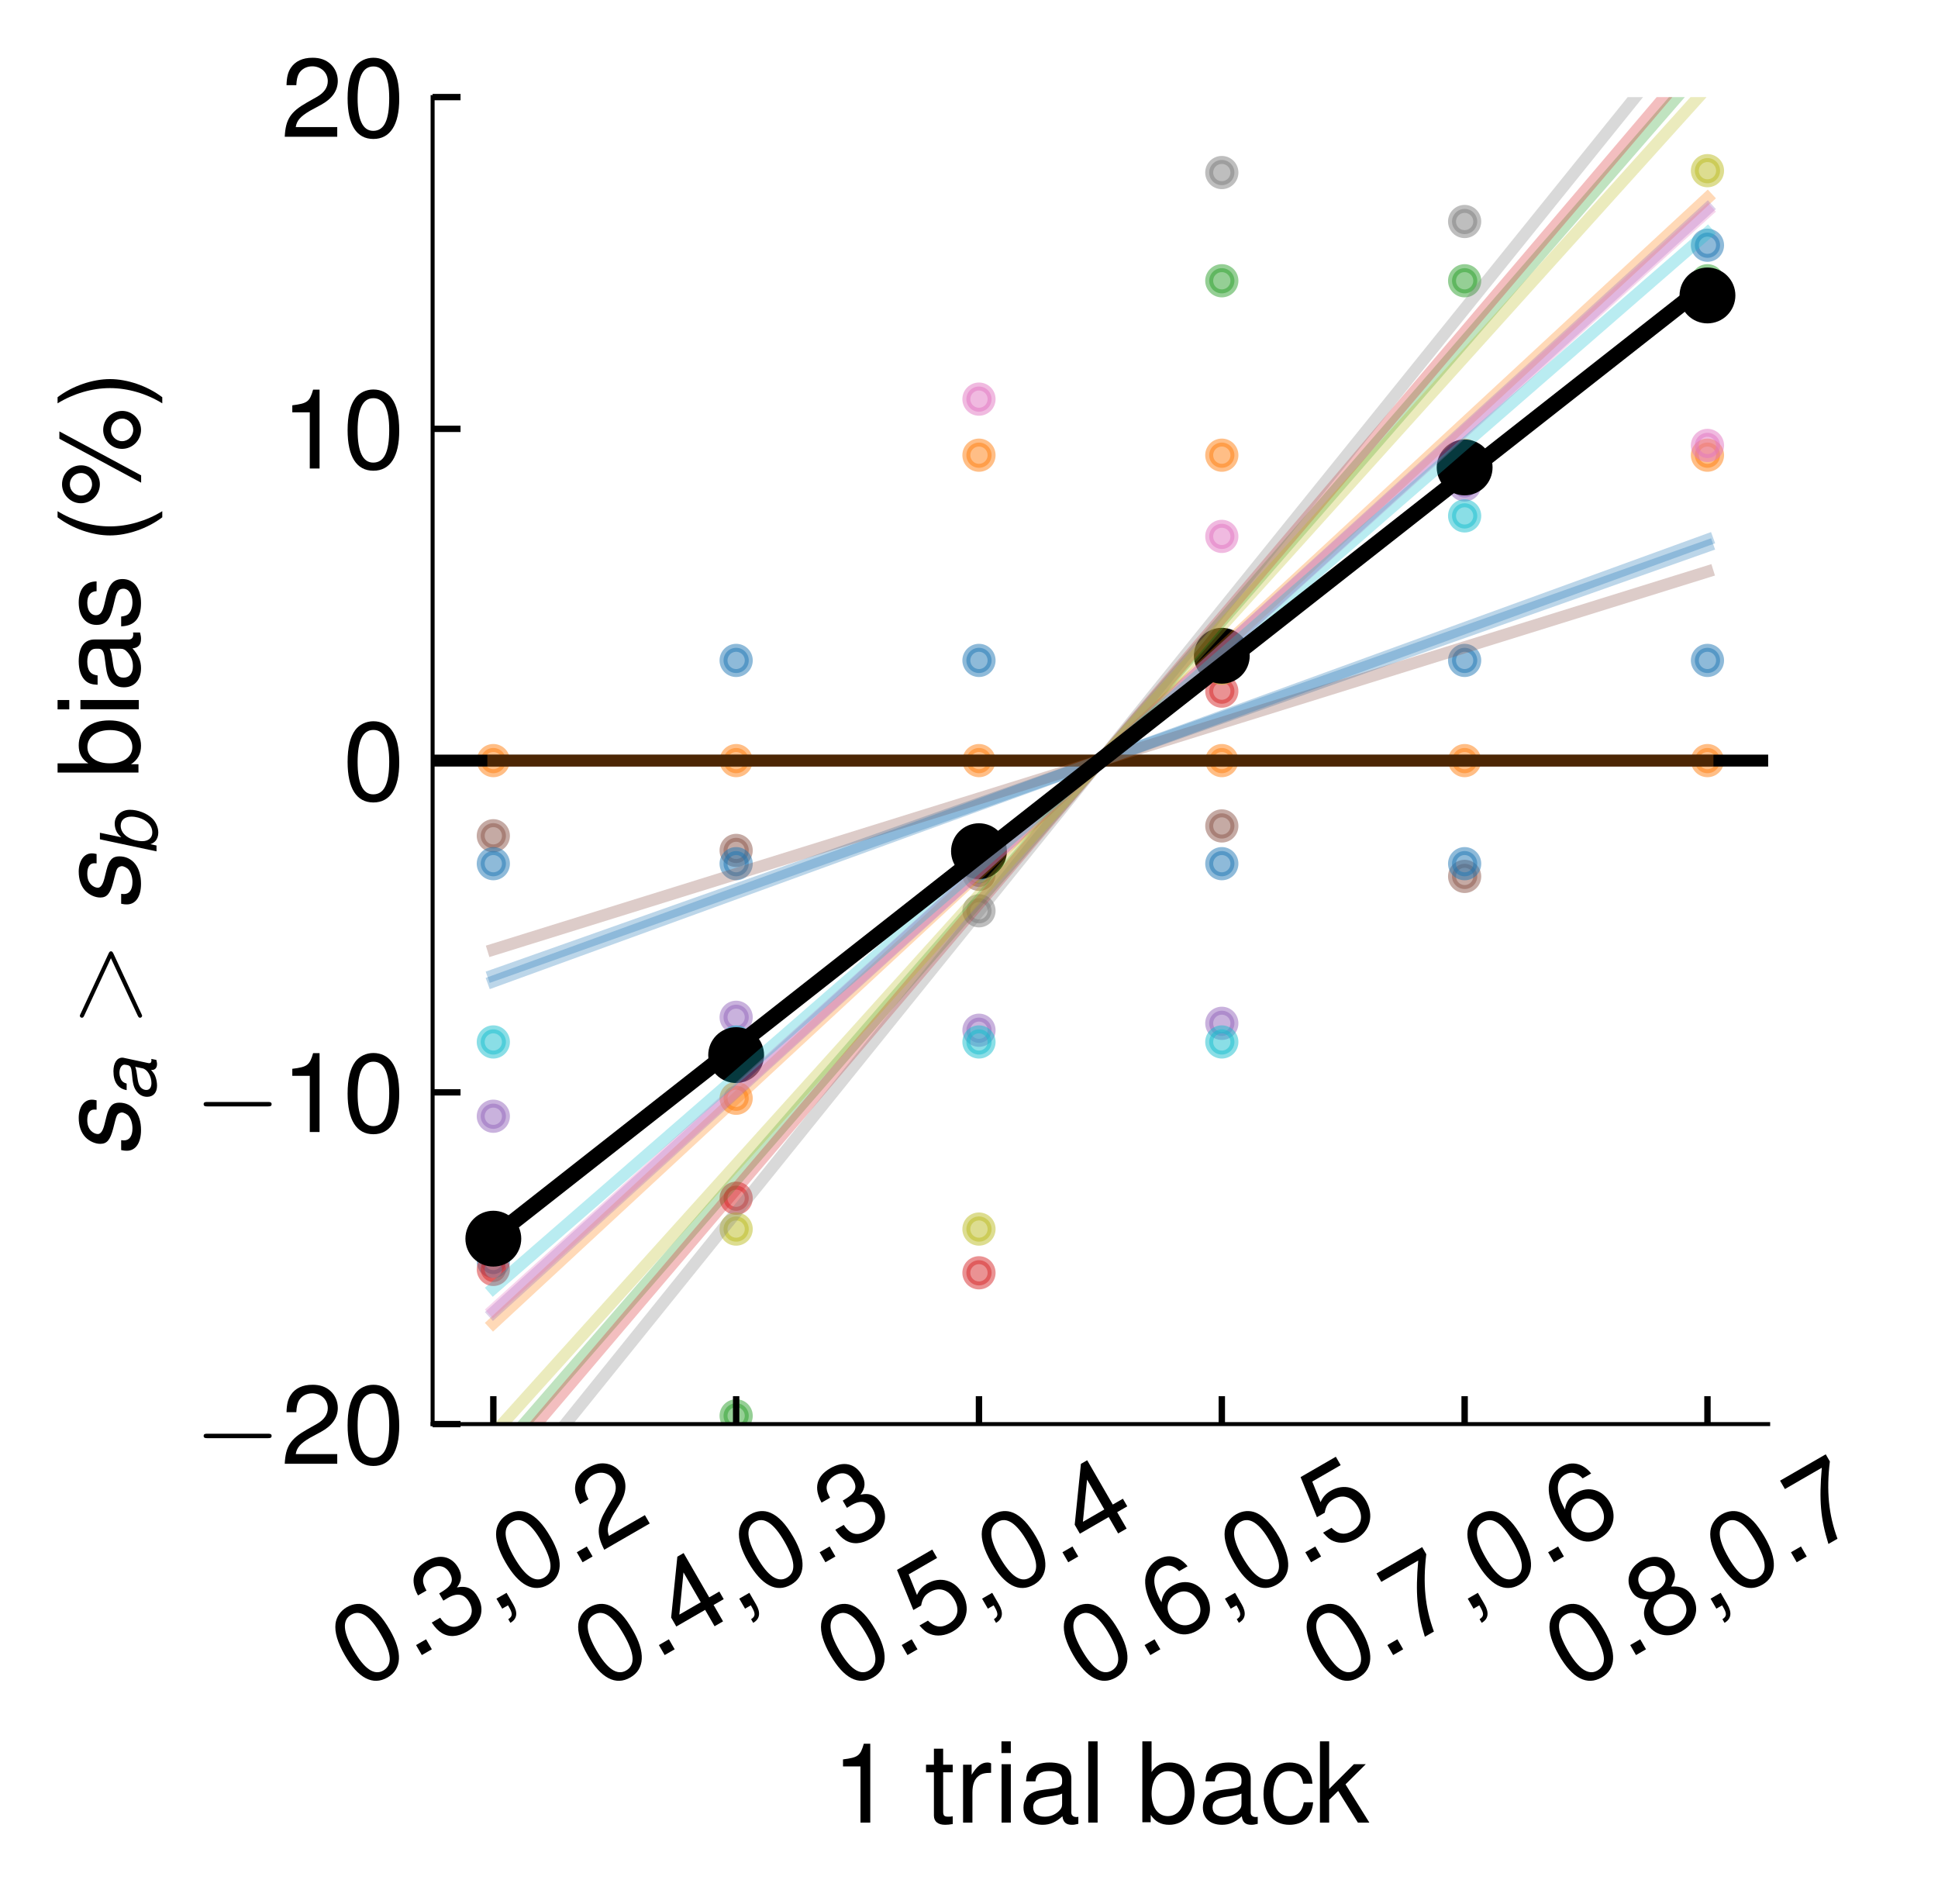 <?xml version="1.0" encoding="utf-8" standalone="no"?>
<!DOCTYPE svg PUBLIC "-//W3C//DTD SVG 1.1//EN"
  "http://www.w3.org/Graphics/SVG/1.1/DTD/svg11.dtd">
<!-- Created with matplotlib (https://matplotlib.org/) -->
<svg height="238.602pt" version="1.1" viewBox="0 0 242.911 238.602" width="242.911pt" xmlns="http://www.w3.org/2000/svg" xmlns:xlink="http://www.w3.org/1999/xlink">
 <defs>
  <style type="text/css">*{stroke-linecap:butt;stroke-linejoin:round;}</style>
 </defs>
 <g id="figure_1">
  <g id="patch_1">
   <path d="M 0 238.602 
L 242.911 238.602 
L 242.911 0 
L 0 0 
z
" style="fill:#ffffff;"/>
  </g>
  <g id="axes_1">
   <g id="patch_2">
    <path d="M 54.224 178.489 
L 221.624 178.489 
L 221.624 12.169 
L 54.224 12.169 
z
" style="fill:#ffffff;"/>
   </g>
   <g id="PathCollection_1">
    <defs>
     <path d="M 0 1.581 
C 0.419 1.581 0.822 1.415 1.118 1.118 
C 1.415 0.822 1.581 0.419 1.581 0 
C 1.581 -0.419 1.415 -0.822 1.118 -1.118 
C 0.822 -1.415 0.419 -1.581 0 -1.581 
C -0.419 -1.581 -0.822 -1.415 -1.118 -1.118 
C -1.415 -0.822 -1.581 -0.419 -1.581 0 
C -1.581 0.419 -1.415 0.822 -1.118 1.118 
C -0.822 1.415 -0.419 1.581 0 1.581 
z
" id="m2f5f2a3d50" style="stroke:#1f77b4;stroke-opacity:0.5;"/>
    </defs>
    <g clip-path="url(#p305a7efc4a)">
     <use style="fill:#1f77b4;fill-opacity:0.5;stroke:#1f77b4;stroke-opacity:0.5;" x="61.834" xlink:href="#m2f5f2a3d50" y="158.108"/>
     <use style="fill:#1f77b4;fill-opacity:0.5;stroke:#1f77b4;stroke-opacity:0.5;" x="92.27" xlink:href="#m2f5f2a3d50" y="82.773"/>
     <use style="fill:#1f77b4;fill-opacity:0.5;stroke:#1f77b4;stroke-opacity:0.5;" x="122.706" xlink:href="#m2f5f2a3d50" y="82.773"/>
     <use style="fill:#1f77b4;fill-opacity:0.5;stroke:#1f77b4;stroke-opacity:0.5;" x="153.143" xlink:href="#m2f5f2a3d50" y="82.773"/>
     <use style="fill:#1f77b4;fill-opacity:0.5;stroke:#1f77b4;stroke-opacity:0.5;" x="183.579" xlink:href="#m2f5f2a3d50" y="82.773"/>
     <use style="fill:#1f77b4;fill-opacity:0.5;stroke:#1f77b4;stroke-opacity:0.5;" x="214.015" xlink:href="#m2f5f2a3d50" y="82.773"/>
    </g>
   </g>
   <g id="PathCollection_2">
    <defs>
     <path d="M 0 1.581 
C 0.419 1.581 0.822 1.415 1.118 1.118 
C 1.415 0.822 1.581 0.419 1.581 0 
C 1.581 -0.419 1.415 -0.822 1.118 -1.118 
C 0.822 -1.415 0.419 -1.581 0 -1.581 
C -0.419 -1.581 -0.822 -1.415 -1.118 -1.118 
C -1.415 -0.822 -1.581 -0.419 -1.581 0 
C -1.581 0.419 -1.415 0.822 -1.118 1.118 
C -0.822 1.415 -0.419 1.581 0 1.581 
z
" id="mc9d524a3cb" style="stroke:#ff7f0e;stroke-opacity:0.5;"/>
    </defs>
    <g clip-path="url(#p305a7efc4a)">
     <use style="fill:#ff7f0e;fill-opacity:0.5;stroke:#ff7f0e;stroke-opacity:0.5;" x="61.834" xlink:href="#mc9d524a3cb" y="206.121"/>
     <use style="fill:#ff7f0e;fill-opacity:0.5;stroke:#ff7f0e;stroke-opacity:0.5;" x="92.27" xlink:href="#mc9d524a3cb" y="137.651"/>
     <use style="fill:#ff7f0e;fill-opacity:0.5;stroke:#ff7f0e;stroke-opacity:0.5;" x="122.706" xlink:href="#mc9d524a3cb" y="57.05"/>
     <use style="fill:#ff7f0e;fill-opacity:0.5;stroke:#ff7f0e;stroke-opacity:0.5;" x="153.143" xlink:href="#mc9d524a3cb" y="57.05"/>
     <use style="fill:#ff7f0e;fill-opacity:0.5;stroke:#ff7f0e;stroke-opacity:0.5;" x="183.579" xlink:href="#mc9d524a3cb" y="57.05"/>
     <use style="fill:#ff7f0e;fill-opacity:0.5;stroke:#ff7f0e;stroke-opacity:0.5;" x="214.015" xlink:href="#mc9d524a3cb" y="57.05"/>
    </g>
   </g>
   <g id="PathCollection_3">
    <defs>
     <path d="M 0 1.581 
C 0.419 1.581 0.822 1.415 1.118 1.118 
C 1.415 0.822 1.581 0.419 1.581 0 
C 1.581 -0.419 1.415 -0.822 1.118 -1.118 
C 0.822 -1.415 0.419 -1.581 0 -1.581 
C -0.419 -1.581 -0.822 -1.415 -1.118 -1.118 
C -1.415 -0.822 -1.581 -0.419 -1.581 0 
C -1.581 0.419 -1.415 0.822 -1.118 1.118 
C -0.822 1.415 -0.419 1.581 0 1.581 
z
" id="meda2962e61" style="stroke:#2ca02c;stroke-opacity:0.5;"/>
    </defs>
    <g clip-path="url(#p305a7efc4a)">
     <use style="fill:#2ca02c;fill-opacity:0.5;stroke:#2ca02c;stroke-opacity:0.5;" x="61.834" xlink:href="#meda2962e61" y="180.321"/>
     <use style="fill:#2ca02c;fill-opacity:0.5;stroke:#2ca02c;stroke-opacity:0.5;" x="92.27" xlink:href="#meda2962e61" y="177.453"/>
     <use style="fill:#2ca02c;fill-opacity:0.5;stroke:#2ca02c;stroke-opacity:0.5;" x="122.706" xlink:href="#meda2962e61" y="108.631"/>
     <use style="fill:#2ca02c;fill-opacity:0.5;stroke:#2ca02c;stroke-opacity:0.5;" x="153.143" xlink:href="#meda2962e61" y="35.189"/>
     <use style="fill:#2ca02c;fill-opacity:0.5;stroke:#2ca02c;stroke-opacity:0.5;" x="183.579" xlink:href="#meda2962e61" y="35.189"/>
     <use style="fill:#2ca02c;fill-opacity:0.5;stroke:#2ca02c;stroke-opacity:0.5;" x="214.015" xlink:href="#meda2962e61" y="35.189"/>
    </g>
   </g>
   <g id="PathCollection_4">
    <defs>
     <path d="M 0 1.581 
C 0.419 1.581 0.822 1.415 1.118 1.118 
C 1.415 0.822 1.581 0.419 1.581 0 
C 1.581 -0.419 1.415 -0.822 1.118 -1.118 
C 0.822 -1.415 0.419 -1.581 0 -1.581 
C -0.419 -1.581 -0.822 -1.415 -1.118 -1.118 
C -1.415 -0.822 -1.581 -0.419 -1.581 0 
C -1.581 0.419 -1.415 0.822 -1.118 1.118 
C -0.822 1.415 -0.419 1.581 0 1.581 
z
" id="mc38137b821" style="stroke:#d62728;stroke-opacity:0.5;"/>
    </defs>
    <g clip-path="url(#p305a7efc4a)">
     <use style="fill:#d62728;fill-opacity:0.5;stroke:#d62728;stroke-opacity:0.5;" x="61.834" xlink:href="#mc38137b821" y="159.1"/>
     <use style="fill:#d62728;fill-opacity:0.5;stroke:#d62728;stroke-opacity:0.5;" x="92.27" xlink:href="#mc38137b821" y="150.18"/>
     <use style="fill:#d62728;fill-opacity:0.5;stroke:#d62728;stroke-opacity:0.5;" x="122.706" xlink:href="#mc38137b821" y="159.526"/>
     <use style="fill:#d62728;fill-opacity:0.5;stroke:#d62728;stroke-opacity:0.5;" x="153.143" xlink:href="#mc38137b821" y="86.626"/>
     <use style="fill:#d62728;fill-opacity:0.5;stroke:#d62728;stroke-opacity:0.5;" x="183.579" xlink:href="#mc38137b821" y="8.27"/>
     <use style="fill:#d62728;fill-opacity:0.5;stroke:#d62728;stroke-opacity:0.5;" x="214.015" xlink:href="#mc38137b821" y="8.27"/>
    </g>
   </g>
   <g id="PathCollection_5">
    <defs>
     <path d="M 0 1.581 
C 0.419 1.581 0.822 1.415 1.118 1.118 
C 1.415 0.822 1.581 0.419 1.581 0 
C 1.581 -0.419 1.415 -0.822 1.118 -1.118 
C 0.822 -1.415 0.419 -1.581 0 -1.581 
C -0.419 -1.581 -0.822 -1.415 -1.118 -1.118 
C -1.415 -0.822 -1.581 -0.419 -1.581 0 
C -1.581 0.419 -1.415 0.822 -1.118 1.118 
C -0.822 1.415 -0.419 1.581 0 1.581 
z
" id="me79d4bead6" style="stroke:#9467bd;stroke-opacity:0.5;"/>
    </defs>
    <g clip-path="url(#p305a7efc4a)">
     <use style="fill:#9467bd;fill-opacity:0.5;stroke:#9467bd;stroke-opacity:0.5;" x="61.834" xlink:href="#me79d4bead6" y="139.902"/>
     <use style="fill:#9467bd;fill-opacity:0.5;stroke:#9467bd;stroke-opacity:0.5;" x="92.27" xlink:href="#me79d4bead6" y="127.501"/>
     <use style="fill:#9467bd;fill-opacity:0.5;stroke:#9467bd;stroke-opacity:0.5;" x="122.706" xlink:href="#me79d4bead6" y="129.123"/>
     <use style="fill:#9467bd;fill-opacity:0.5;stroke:#9467bd;stroke-opacity:0.5;" x="153.143" xlink:href="#me79d4bead6" y="128.256"/>
     <use style="fill:#9467bd;fill-opacity:0.5;stroke:#9467bd;stroke-opacity:0.5;" x="183.579" xlink:href="#me79d4bead6" y="60.776"/>
     <use style="fill:#9467bd;fill-opacity:0.5;stroke:#9467bd;stroke-opacity:0.5;" x="208.864" xlink:href="#me79d4bead6" y="-1"/>
    </g>
   </g>
   <g id="PathCollection_6">
    <defs>
     <path d="M 0 1.581 
C 0.419 1.581 0.822 1.415 1.118 1.118 
C 1.415 0.822 1.581 0.419 1.581 0 
C 1.581 -0.419 1.415 -0.822 1.118 -1.118 
C 0.822 -1.415 0.419 -1.581 0 -1.581 
C -0.419 -1.581 -0.822 -1.415 -1.118 -1.118 
C -1.415 -0.822 -1.581 -0.419 -1.581 0 
C -1.581 0.419 -1.415 0.822 -1.118 1.118 
C -0.822 1.415 -0.419 1.581 0 1.581 
z
" id="mea893dcb72" style="stroke:#8c564b;stroke-opacity:0.5;"/>
    </defs>
    <g clip-path="url(#p305a7efc4a)">
     <use style="fill:#8c564b;fill-opacity:0.5;stroke:#8c564b;stroke-opacity:0.5;" x="61.834" xlink:href="#mea893dcb72" y="104.75"/>
     <use style="fill:#8c564b;fill-opacity:0.5;stroke:#8c564b;stroke-opacity:0.5;" x="92.27" xlink:href="#mea893dcb72" y="106.586"/>
     <use style="fill:#8c564b;fill-opacity:0.5;stroke:#8c564b;stroke-opacity:0.5;" x="122.706" xlink:href="#mea893dcb72" y="109.585"/>
     <use style="fill:#8c564b;fill-opacity:0.5;stroke:#8c564b;stroke-opacity:0.5;" x="153.143" xlink:href="#mea893dcb72" y="103.519"/>
     <use style="fill:#8c564b;fill-opacity:0.5;stroke:#8c564b;stroke-opacity:0.5;" x="183.579" xlink:href="#mea893dcb72" y="109.844"/>
     <use style="fill:#8c564b;fill-opacity:0.5;stroke:#8c564b;stroke-opacity:0.5;" x="214.015" xlink:href="#mea893dcb72" y="37.688"/>
    </g>
   </g>
   <g id="PathCollection_7">
    <defs>
     <path d="M 0 1.581 
C 0.419 1.581 0.822 1.415 1.118 1.118 
C 1.415 0.822 1.581 0.419 1.581 0 
C 1.581 -0.419 1.415 -0.822 1.118 -1.118 
C 0.822 -1.415 0.419 -1.581 0 -1.581 
C -0.419 -1.581 -0.822 -1.415 -1.118 -1.118 
C -1.415 -0.822 -1.581 -0.419 -1.581 0 
C -1.581 0.419 -1.415 0.822 -1.118 1.118 
C -0.822 1.415 -0.419 1.581 0 1.581 
z
" id="m9147335786" style="stroke:#e377c2;stroke-opacity:0.5;"/>
    </defs>
    <g clip-path="url(#p305a7efc4a)">
     <use style="fill:#e377c2;fill-opacity:0.5;stroke:#e377c2;stroke-opacity:0.5;" x="61.834" xlink:href="#m9147335786" y="208.366"/>
     <use style="fill:#e377c2;fill-opacity:0.5;stroke:#e377c2;stroke-opacity:0.5;" x="92.27" xlink:href="#m9147335786" y="131.677"/>
     <use style="fill:#e377c2;fill-opacity:0.5;stroke:#e377c2;stroke-opacity:0.5;" x="122.706" xlink:href="#m9147335786" y="50.024"/>
     <use style="fill:#e377c2;fill-opacity:0.5;stroke:#e377c2;stroke-opacity:0.5;" x="153.143" xlink:href="#m9147335786" y="67.228"/>
     <use style="fill:#e377c2;fill-opacity:0.5;stroke:#e377c2;stroke-opacity:0.5;" x="183.579" xlink:href="#m9147335786" y="58.851"/>
     <use style="fill:#e377c2;fill-opacity:0.5;stroke:#e377c2;stroke-opacity:0.5;" x="214.015" xlink:href="#m9147335786" y="55.827"/>
    </g>
   </g>
   <g id="PathCollection_8">
    <defs>
     <path d="M 0 1.581 
C 0.419 1.581 0.822 1.415 1.118 1.118 
C 1.415 0.822 1.581 0.419 1.581 0 
C 1.581 -0.419 1.415 -0.822 1.118 -1.118 
C 0.822 -1.415 0.419 -1.581 0 -1.581 
C -0.419 -1.581 -0.822 -1.415 -1.118 -1.118 
C -1.415 -0.822 -1.581 -0.419 -1.581 0 
C -1.581 0.419 -1.415 0.822 -1.118 1.118 
C -0.822 1.415 -0.419 1.581 0 1.581 
z
" id="m1f16dda5ff" style="stroke:#7f7f7f;stroke-opacity:0.5;"/>
    </defs>
    <g clip-path="url(#p305a7efc4a)">
     <use style="fill:#7f7f7f;fill-opacity:0.5;stroke:#7f7f7f;stroke-opacity:0.5;" x="61.834" xlink:href="#m1f16dda5ff" y="186.331"/>
     <use style="fill:#7f7f7f;fill-opacity:0.5;stroke:#7f7f7f;stroke-opacity:0.5;" x="92.27" xlink:href="#m1f16dda5ff" y="186.331"/>
     <use style="fill:#7f7f7f;fill-opacity:0.5;stroke:#7f7f7f;stroke-opacity:0.5;" x="122.706" xlink:href="#m1f16dda5ff" y="114.152"/>
     <use style="fill:#7f7f7f;fill-opacity:0.5;stroke:#7f7f7f;stroke-opacity:0.5;" x="153.143" xlink:href="#m1f16dda5ff" y="21.626"/>
     <use style="fill:#7f7f7f;fill-opacity:0.5;stroke:#7f7f7f;stroke-opacity:0.5;" x="183.579" xlink:href="#m1f16dda5ff" y="27.763"/>
     <use style="fill:#7f7f7f;fill-opacity:0.5;stroke:#7f7f7f;stroke-opacity:0.5;" x="214.015" xlink:href="#m1f16dda5ff" y="35.771"/>
    </g>
   </g>
   <g id="PathCollection_9">
    <defs>
     <path d="M 0 1.581 
C 0.419 1.581 0.822 1.415 1.118 1.118 
C 1.415 0.822 1.581 0.419 1.581 0 
C 1.581 -0.419 1.415 -0.822 1.118 -1.118 
C 0.822 -1.415 0.419 -1.581 0 -1.581 
C -0.419 -1.581 -0.822 -1.415 -1.118 -1.118 
C -1.415 -0.822 -1.581 -0.419 -1.581 0 
C -1.581 0.419 -1.415 0.822 -1.118 1.118 
C -0.822 1.415 -0.419 1.581 0 1.581 
z
" id="m9be54e4ed1" style="stroke:#bcbd22;stroke-opacity:0.5;"/>
    </defs>
    <g clip-path="url(#p305a7efc4a)">
     <use style="fill:#bcbd22;fill-opacity:0.5;stroke:#bcbd22;stroke-opacity:0.5;" x="61.834" xlink:href="#m9be54e4ed1" y="154.044"/>
     <use style="fill:#bcbd22;fill-opacity:0.5;stroke:#bcbd22;stroke-opacity:0.5;" x="92.27" xlink:href="#m9be54e4ed1" y="154.044"/>
     <use style="fill:#bcbd22;fill-opacity:0.5;stroke:#bcbd22;stroke-opacity:0.5;" x="122.706" xlink:href="#m9be54e4ed1" y="154.044"/>
     <use style="fill:#bcbd22;fill-opacity:0.5;stroke:#bcbd22;stroke-opacity:0.5;" x="153.143" xlink:href="#m9be54e4ed1" y="83.759"/>
     <use style="fill:#bcbd22;fill-opacity:0.5;stroke:#bcbd22;stroke-opacity:0.5;" x="183.579" xlink:href="#m9be54e4ed1" y="4.69"/>
     <use style="fill:#bcbd22;fill-opacity:0.5;stroke:#bcbd22;stroke-opacity:0.5;" x="214.015" xlink:href="#m9be54e4ed1" y="21.392"/>
    </g>
   </g>
   <g id="PathCollection_10">
    <defs>
     <path d="M 0 1.581 
C 0.419 1.581 0.822 1.415 1.118 1.118 
C 1.415 0.822 1.581 0.419 1.581 0 
C 1.581 -0.419 1.415 -0.822 1.118 -1.118 
C 0.822 -1.415 0.419 -1.581 0 -1.581 
C -0.419 -1.581 -0.822 -1.415 -1.118 -1.118 
C -1.415 -0.822 -1.581 -0.419 -1.581 0 
C -1.581 0.419 -1.415 0.822 -1.118 1.118 
C -0.822 1.415 -0.419 1.581 0 1.581 
z
" id="m4979568e03" style="stroke:#17becf;stroke-opacity:0.5;"/>
    </defs>
    <g clip-path="url(#p305a7efc4a)">
     <use style="fill:#17becf;fill-opacity:0.5;stroke:#17becf;stroke-opacity:0.5;" x="61.834" xlink:href="#m4979568e03" y="130.593"/>
     <use style="fill:#17becf;fill-opacity:0.5;stroke:#17becf;stroke-opacity:0.5;" x="92.27" xlink:href="#m4979568e03" y="130.593"/>
     <use style="fill:#17becf;fill-opacity:0.5;stroke:#17becf;stroke-opacity:0.5;" x="122.706" xlink:href="#m4979568e03" y="130.593"/>
     <use style="fill:#17becf;fill-opacity:0.5;stroke:#17becf;stroke-opacity:0.5;" x="153.143" xlink:href="#m4979568e03" y="130.593"/>
     <use style="fill:#17becf;fill-opacity:0.5;stroke:#17becf;stroke-opacity:0.5;" x="183.579" xlink:href="#m4979568e03" y="64.659"/>
     <use style="fill:#17becf;fill-opacity:0.5;stroke:#17becf;stroke-opacity:0.5;" x="208.648" xlink:href="#m4979568e03" y="-1"/>
    </g>
   </g>
   <g id="PathCollection_11">
    <g clip-path="url(#p305a7efc4a)">
     <use style="fill:#1f77b4;fill-opacity:0.5;stroke:#1f77b4;stroke-opacity:0.5;" x="61.834" xlink:href="#m2f5f2a3d50" y="108.247"/>
     <use style="fill:#1f77b4;fill-opacity:0.5;stroke:#1f77b4;stroke-opacity:0.5;" x="92.27" xlink:href="#m2f5f2a3d50" y="108.247"/>
     <use style="fill:#1f77b4;fill-opacity:0.5;stroke:#1f77b4;stroke-opacity:0.5;" x="122.706" xlink:href="#m2f5f2a3d50" y="108.247"/>
     <use style="fill:#1f77b4;fill-opacity:0.5;stroke:#1f77b4;stroke-opacity:0.5;" x="153.143" xlink:href="#m2f5f2a3d50" y="108.247"/>
     <use style="fill:#1f77b4;fill-opacity:0.5;stroke:#1f77b4;stroke-opacity:0.5;" x="183.579" xlink:href="#m2f5f2a3d50" y="108.247"/>
     <use style="fill:#1f77b4;fill-opacity:0.5;stroke:#1f77b4;stroke-opacity:0.5;" x="214.015" xlink:href="#m2f5f2a3d50" y="30.736"/>
    </g>
   </g>
   <g id="PathCollection_12">
    <g clip-path="url(#p305a7efc4a)">
     <use style="fill:#ff7f0e;fill-opacity:0.5;stroke:#ff7f0e;stroke-opacity:0.5;" x="61.834" xlink:href="#mc9d524a3cb" y="95.329"/>
     <use style="fill:#ff7f0e;fill-opacity:0.5;stroke:#ff7f0e;stroke-opacity:0.5;" x="92.27" xlink:href="#mc9d524a3cb" y="95.329"/>
     <use style="fill:#ff7f0e;fill-opacity:0.5;stroke:#ff7f0e;stroke-opacity:0.5;" x="122.706" xlink:href="#mc9d524a3cb" y="95.329"/>
     <use style="fill:#ff7f0e;fill-opacity:0.5;stroke:#ff7f0e;stroke-opacity:0.5;" x="153.143" xlink:href="#mc9d524a3cb" y="95.329"/>
     <use style="fill:#ff7f0e;fill-opacity:0.5;stroke:#ff7f0e;stroke-opacity:0.5;" x="183.579" xlink:href="#mc9d524a3cb" y="95.329"/>
     <use style="fill:#ff7f0e;fill-opacity:0.5;stroke:#ff7f0e;stroke-opacity:0.5;" x="214.015" xlink:href="#mc9d524a3cb" y="95.329"/>
    </g>
   </g>
   <g id="PathCollection_13">
    <defs>
     <path d="M 0 3 
C 0.796 3 1.559 2.684 2.121 2.121 
C 2.684 1.559 3 0.796 3 0 
C 3 -0.796 2.684 -1.559 2.121 -2.121 
C 1.559 -2.684 0.796 -3 0 -3 
C -0.796 -3 -1.559 -2.684 -2.121 -2.121 
C -2.684 -1.559 -3 -0.796 -3 0 
C -3 0.796 -2.684 1.559 -2.121 2.121 
C -1.559 2.684 -0.796 3 0 3 
z
" id="m0b65f1b93b" style="stroke:#000000;"/>
    </defs>
    <g clip-path="url(#p305a7efc4a)">
     <use style="stroke:#000000;" x="61.834" xlink:href="#m0b65f1b93b" y="155.247"/>
     <use style="stroke:#000000;" x="92.27" xlink:href="#m0b65f1b93b" y="132.241"/>
     <use style="stroke:#000000;" x="122.706" xlink:href="#m0b65f1b93b" y="106.682"/>
     <use style="stroke:#000000;" x="153.143" xlink:href="#m0b65f1b93b" y="82.187"/>
     <use style="stroke:#000000;" x="183.579" xlink:href="#m0b65f1b93b" y="58.584"/>
     <use style="stroke:#000000;" x="214.015" xlink:href="#m0b65f1b93b" y="37.032"/>
    </g>
   </g>
   <g id="matplotlib.axis_1">
    <g id="xtick_1">
     <g id="line2d_1">
      <defs>
       <path d="M 0 0 
L 0 -3.5 
" id="m6a617d7fa9" style="stroke:#000000;stroke-width:0.8;"/>
      </defs>
      <g>
       <use style="stroke:#000000;stroke-width:0.8;" x="61.834" xlink:href="#m6a617d7fa9" y="178.489"/>
      </g>
     </g>
     <g id="text_1">
      <!-- 0.3,0.2 -->
      <g transform="translate(45.107 211.921)rotate(-30)scale(0.14 -0.14)">
       <defs>
        <path d="M 27.5 71 
C 20.906 71 14.906 68.094 11.203 63.188 
C 6.594 57.016 4.297 47.547 4.297 34.484 
C 4.297 10.672 12.297 -2 27.5 -2 
C 42.5 -2 50.703 10.672 50.703 33.891 
C 50.703 47.641 48.5 56.812 43.797 63.188 
C 40.094 68.188 34.203 71 27.5 71 
z
M 27.5 63.188 
C 37 63.188 41.703 53.625 41.703 34.688 
C 41.703 14.656 37.094 5.297 27.297 5.297 
C 18 5.297 13.297 15.062 13.297 34.391 
C 13.297 53.719 18 63.188 27.5 63.188 
z
" id="Nimbus_Sans_L_Regular-48"/>
        <path d="M 19.094 10.391 
L 8.703 10.391 
L 8.703 0 
L 19.094 0 
z
" id="Nimbus_Sans_L_Regular-46"/>
        <path d="M 22.094 32.703 
L 23.203 32.703 
L 26.906 32.797 
C 36.594 32.797 41.594 28.422 41.594 19.938 
C 41.594 11.078 36.094 5.797 26.906 5.797 
C 17.297 5.797 12.594 10.578 12 20.844 
L 3.203 20.844 
C 3.594 15.156 4.594 11.469 6.297 8.281 
C 9.906 1.5 16.906 -2 26.594 -2 
C 41.203 -2 50.594 6.688 50.594 20.047 
C 50.594 29.016 47.094 34 38.594 36.891 
C 45.203 39.469 48.5 44.453 48.5 51.531 
C 48.5 63.688 40.406 71 26.906 71 
C 12.594 71 5 63.188 4.703 48.141 
L 13.5 48.141 
C 13.594 52.438 14 54.828 15.094 57.016 
C 17.094 60.906 21.5 63.297 27 63.297 
C 34.797 63.297 39.5 58.703 39.5 51.234 
C 39.5 46.25 37.703 43.266 33.797 41.672 
C 31.406 40.672 28.297 40.266 22.094 40.172 
z
" id="Nimbus_Sans_L_Regular-51"/>
        <path d="M 8.703 10.391 
L 8.703 0 
L 14.703 0 
L 14.703 -1.812 
C 14.703 -8.703 13.406 -10.703 8.703 -10.906 
L 8.703 -14.703 
C 15.703 -14.703 19.203 -10.203 19.203 -1.609 
L 19.203 10.391 
z
" id="Nimbus_Sans_L_Regular-44"/>
        <path d="M 50.594 8.688 
L 13.297 8.688 
C 14.203 14.5 17.406 18.203 26.094 23.328 
L 36.094 28.734 
C 46 34.141 51.094 41.453 51.094 50.172 
C 51.094 56.078 48.703 61.594 44.5 65.391 
C 40.297 69.188 35.094 71 28.406 71 
C 19.406 71 12.703 67.797 8.797 61.797 
C 6.297 57.984 5.203 53.578 5 46.359 
L 13.797 46.359 
C 14.094 51.172 14.703 54.078 15.906 56.375 
C 18.203 60.688 22.797 63.297 28.094 63.297 
C 36.094 63.297 42.094 57.578 42.094 49.969 
C 42.094 44.359 38.797 39.547 32.5 35.938 
L 23.297 30.734 
C 8.5 22.312 4.203 15.609 3.406 0 
L 50.594 0 
z
" id="Nimbus_Sans_L_Regular-50"/>
       </defs>
       <use transform="scale(0.996)" xlink:href="#Nimbus_Sans_L_Regular-48"/>
       <use transform="translate(55.392 0)scale(0.996)" xlink:href="#Nimbus_Sans_L_Regular-46"/>
       <use transform="translate(83.087 0)scale(0.996)" xlink:href="#Nimbus_Sans_L_Regular-51"/>
       <use transform="translate(138.479 0)scale(0.996)" xlink:href="#Nimbus_Sans_L_Regular-44"/>
       <use transform="translate(166.174 0)scale(0.996)" xlink:href="#Nimbus_Sans_L_Regular-48"/>
       <use transform="translate(221.565 0)scale(0.996)" xlink:href="#Nimbus_Sans_L_Regular-46"/>
       <use transform="translate(249.261 0)scale(0.996)" xlink:href="#Nimbus_Sans_L_Regular-50"/>
      </g>
     </g>
    </g>
    <g id="xtick_2">
     <g id="line2d_2">
      <g>
       <use style="stroke:#000000;stroke-width:0.8;" x="92.27" xlink:href="#m6a617d7fa9" y="178.489"/>
      </g>
     </g>
     <g id="text_2">
      <!-- 0.4,0.3 -->
      <g transform="translate(75.543 211.921)rotate(-30)scale(0.14 -0.14)">
       <defs>
        <path d="M 32.703 17 
L 32.703 0 
L 41.5 0 
L 41.5 17 
L 52 17 
L 52 24.891 
L 41.5 24.891 
L 41.5 70.891 
L 35 70.891 
L 2.797 26.297 
L 2.797 17 
z
M 32.703 24.891 
L 10.5 24.891 
L 32.703 55.891 
z
" id="Nimbus_Sans_L_Regular-52"/>
       </defs>
       <use transform="scale(0.996)" xlink:href="#Nimbus_Sans_L_Regular-48"/>
       <use transform="translate(55.392 0)scale(0.996)" xlink:href="#Nimbus_Sans_L_Regular-46"/>
       <use transform="translate(83.087 0)scale(0.996)" xlink:href="#Nimbus_Sans_L_Regular-52"/>
       <use transform="translate(138.479 0)scale(0.996)" xlink:href="#Nimbus_Sans_L_Regular-44"/>
       <use transform="translate(166.174 0)scale(0.996)" xlink:href="#Nimbus_Sans_L_Regular-48"/>
       <use transform="translate(221.565 0)scale(0.996)" xlink:href="#Nimbus_Sans_L_Regular-46"/>
       <use transform="translate(249.261 0)scale(0.996)" xlink:href="#Nimbus_Sans_L_Regular-51"/>
      </g>
     </g>
    </g>
    <g id="xtick_3">
     <g id="line2d_3">
      <g>
       <use style="stroke:#000000;stroke-width:0.8;" x="122.706" xlink:href="#m6a617d7fa9" y="178.489"/>
      </g>
     </g>
     <g id="text_3">
      <!-- 0.5,0.4 -->
      <g transform="translate(105.979 211.921)rotate(-30)scale(0.14 -0.14)">
       <defs>
        <path d="M 47.594 71 
L 11 71 
L 5.703 32.438 
L 13.797 32.438 
C 17.906 37.297 21.297 39 26.797 39 
C 36.297 39 42.297 32.531 42.297 22.094 
C 42.297 11.953 36.406 5.797 26.797 5.797 
C 19.094 5.797 14.406 9.672 12.297 17.625 
L 3.5 17.625 
C 4.703 11.859 5.703 9.078 7.797 6.484 
C 11.797 1.094 19 -2 27 -2 
C 41.297 -2 51.297 8.375 51.297 23.281 
C 51.297 37.203 42 46.797 28.406 46.797 
C 23.406 46.797 19.406 45.5 15.297 42.5 
L 18.094 62.297 
L 47.594 62.297 
z
" id="Nimbus_Sans_L_Regular-53"/>
       </defs>
       <use transform="scale(0.996)" xlink:href="#Nimbus_Sans_L_Regular-48"/>
       <use transform="translate(55.392 0)scale(0.996)" xlink:href="#Nimbus_Sans_L_Regular-46"/>
       <use transform="translate(83.087 0)scale(0.996)" xlink:href="#Nimbus_Sans_L_Regular-53"/>
       <use transform="translate(138.479 0)scale(0.996)" xlink:href="#Nimbus_Sans_L_Regular-44"/>
       <use transform="translate(166.174 0)scale(0.996)" xlink:href="#Nimbus_Sans_L_Regular-48"/>
       <use transform="translate(221.565 0)scale(0.996)" xlink:href="#Nimbus_Sans_L_Regular-46"/>
       <use transform="translate(249.261 0)scale(0.996)" xlink:href="#Nimbus_Sans_L_Regular-52"/>
      </g>
     </g>
    </g>
    <g id="xtick_4">
     <g id="line2d_4">
      <g>
       <use style="stroke:#000000;stroke-width:0.8;" x="153.143" xlink:href="#m6a617d7fa9" y="178.489"/>
      </g>
     </g>
     <g id="text_4">
      <!-- 0.6,0.5 -->
      <g transform="translate(136.416 211.921)rotate(-30)scale(0.14 -0.14)">
       <defs>
        <path d="M 49.797 52.375 
C 48.094 64.094 40.5 71 29.703 71 
C 21.906 71 14.906 67.188 10.703 60.859 
C 6.297 53.891 4.297 45.109 4.297 32.25 
C 4.297 20.5 6.094 13 10.297 6.781 
C 14.094 1.094 20.297 -2 28.094 -2 
C 41.594 -2 51.297 7.969 51.297 21.688 
C 51.297 34.703 42.297 44 29.594 44 
C 22.594 44 17.094 41.297 13.297 36.094 
C 13.406 53.484 19 63.188 29.094 63.188 
C 35.297 63.188 39.594 59.25 41 52.375 
z
M 28.5 36.188 
C 37 36.188 42.297 30.375 42.297 20.984 
C 42.297 12.203 36.297 5.797 28.203 5.797 
C 20 5.797 13.797 12.5 13.797 21.484 
C 13.797 30.172 19.797 36.188 28.5 36.188 
z
" id="Nimbus_Sans_L_Regular-54"/>
       </defs>
       <use transform="scale(0.996)" xlink:href="#Nimbus_Sans_L_Regular-48"/>
       <use transform="translate(55.392 0)scale(0.996)" xlink:href="#Nimbus_Sans_L_Regular-46"/>
       <use transform="translate(83.087 0)scale(0.996)" xlink:href="#Nimbus_Sans_L_Regular-54"/>
       <use transform="translate(138.479 0)scale(0.996)" xlink:href="#Nimbus_Sans_L_Regular-44"/>
       <use transform="translate(166.174 0)scale(0.996)" xlink:href="#Nimbus_Sans_L_Regular-48"/>
       <use transform="translate(221.565 0)scale(0.996)" xlink:href="#Nimbus_Sans_L_Regular-46"/>
       <use transform="translate(249.261 0)scale(0.996)" xlink:href="#Nimbus_Sans_L_Regular-53"/>
      </g>
     </g>
    </g>
    <g id="xtick_5">
     <g id="line2d_5">
      <g>
       <use style="stroke:#000000;stroke-width:0.8;" x="183.579" xlink:href="#m6a617d7fa9" y="178.489"/>
      </g>
     </g>
     <g id="text_5">
      <!-- 0.7,0.6 -->
      <g transform="translate(166.852 211.921)rotate(-30)scale(0.14 -0.14)">
       <defs>
        <path d="M 52 71 
L 4.594 71 
L 4.594 62.297 
L 42.906 62.297 
C 26 38.156 19.094 23.328 13.797 0 
L 23.203 0 
C 27.094 22.719 36 42.25 52 63.594 
z
" id="Nimbus_Sans_L_Regular-55"/>
       </defs>
       <use transform="scale(0.996)" xlink:href="#Nimbus_Sans_L_Regular-48"/>
       <use transform="translate(55.392 0)scale(0.996)" xlink:href="#Nimbus_Sans_L_Regular-46"/>
       <use transform="translate(83.087 0)scale(0.996)" xlink:href="#Nimbus_Sans_L_Regular-55"/>
       <use transform="translate(138.479 0)scale(0.996)" xlink:href="#Nimbus_Sans_L_Regular-44"/>
       <use transform="translate(166.174 0)scale(0.996)" xlink:href="#Nimbus_Sans_L_Regular-48"/>
       <use transform="translate(221.565 0)scale(0.996)" xlink:href="#Nimbus_Sans_L_Regular-46"/>
       <use transform="translate(249.261 0)scale(0.996)" xlink:href="#Nimbus_Sans_L_Regular-54"/>
      </g>
     </g>
    </g>
    <g id="xtick_6">
     <g id="line2d_6">
      <g>
       <use style="stroke:#000000;stroke-width:0.8;" x="214.015" xlink:href="#m6a617d7fa9" y="178.489"/>
      </g>
     </g>
     <g id="text_6">
      <!-- 0.8,0.7 -->
      <g transform="translate(197.289 211.921)rotate(-30)scale(0.14 -0.14)">
       <defs>
        <path d="M 39.094 37.484 
C 46.406 41.891 48.797 45.469 48.797 52.141 
C 48.797 63.188 40.094 71 27.5 71 
C 15 71 6.203 63.188 6.203 52.141 
C 6.203 45.578 8.594 41.984 15.797 37.484 
C 7.703 33.594 3.703 27.719 3.703 19.938 
C 3.703 6.984 13.5 -2 27.5 -2 
C 41.5 -2 51.297 6.984 51.297 19.844 
C 51.297 27.719 47.297 33.594 39.094 37.484 
z
M 27.5 63.188 
C 35 63.188 39.797 58.812 39.797 51.938 
C 39.797 45.375 34.906 41 27.5 41 
C 20.094 41 15.203 45.375 15.203 52.047 
C 15.203 58.812 20.094 63.188 27.5 63.188 
z
M 27.5 33.594 
C 36.297 33.594 42.297 28.016 42.297 19.75 
C 42.297 11.375 36.297 5.797 27.297 5.797 
C 18.703 5.797 12.703 11.469 12.703 19.75 
C 12.703 28.016 18.703 33.594 27.5 33.594 
z
" id="Nimbus_Sans_L_Regular-56"/>
       </defs>
       <use transform="scale(0.996)" xlink:href="#Nimbus_Sans_L_Regular-48"/>
       <use transform="translate(55.392 0)scale(0.996)" xlink:href="#Nimbus_Sans_L_Regular-46"/>
       <use transform="translate(83.087 0)scale(0.996)" xlink:href="#Nimbus_Sans_L_Regular-56"/>
       <use transform="translate(138.479 0)scale(0.996)" xlink:href="#Nimbus_Sans_L_Regular-44"/>
       <use transform="translate(166.174 0)scale(0.996)" xlink:href="#Nimbus_Sans_L_Regular-48"/>
       <use transform="translate(221.565 0)scale(0.996)" xlink:href="#Nimbus_Sans_L_Regular-46"/>
       <use transform="translate(249.261 0)scale(0.996)" xlink:href="#Nimbus_Sans_L_Regular-55"/>
      </g>
     </g>
    </g>
    <g id="text_7">
     <!-- 1 trial back -->
     <g transform="translate(104.241 228.431)scale(0.14 -0.14)">
      <defs>
       <path d="M 25.906 50.5 
L 25.906 0 
L 34.703 0 
L 34.703 70.891 
L 28.906 70.891 
C 25.797 60 23.797 58.5 10.203 56.797 
L 10.203 50.5 
z
" id="Nimbus_Sans_L_Regular-49"/>
       <path d="M 25.406 52 
L 16.797 52 
L 16.797 66.391 
L 8.5 66.391 
L 8.5 52 
L 1.406 52 
L 1.406 45.188 
L 8.5 45.188 
L 8.5 6.281 
C 8.5 1 12.094 -2 18.594 -2 
C 20.594 -2 22.594 -1.812 25.406 -1.312 
L 25.406 5.688 
C 24.297 5.391 23 5.297 21.406 5.297 
C 17.797 5.297 16.797 6.281 16.797 9.906 
L 16.797 45.188 
L 25.406 45.188 
z
" id="Nimbus_Sans_L_Regular-116"/>
       <path d="M 6.906 52 
L 6.906 0 
L 15.297 0 
L 15.297 26.984 
C 15.297 34.422 17.203 39.281 21.203 42.156 
C 23.797 44.047 26.297 44.641 32.094 44.734 
L 32.094 53.188 
C 30.703 53.891 30 54 28.906 54 
C 23.5 54 19.406 50.797 14.594 42.969 
L 14.594 52 
z
" id="Nimbus_Sans_L_Regular-114"/>
       <path d="M 15 52.469 
L 6.703 52.469 
L 6.703 0 
L 15 0 
z
M 15 73 
L 6.594 73 
L 6.594 62.484 
L 15 62.484 
z
" id="Nimbus_Sans_L_Regular-105"/>
       <path d="M 53.5 5.188 
C 52.594 5 52.203 5 51.703 5 
C 48.797 5 47.203 6.484 47.203 9.078 
L 47.203 39.719 
C 47.203 48.984 40.406 54 27.5 54 
C 19.906 54 13.594 51.797 10.094 47.891 
C 7.703 45.203 6.703 42.219 6.5 37.031 
L 14.906 37.031 
C 15.594 43.406 19.406 46.297 27.203 46.297 
C 34.703 46.297 38.906 43.5 38.906 38.531 
L 38.906 36.344 
C 38.906 32.859 36.797 31.359 30.203 30.562 
C 18.406 29.078 16.594 28.672 13.406 27.391 
C 7.297 24.891 4.203 20.219 4.203 13.453 
C 4.203 4 10.797 -2 21.406 -2 
C 28 -2 33.297 0.297 39.203 5.688 
C 39.797 0.391 42.406 -2 47.797 -2 
C 49.5 -2 50.797 -1.812 53.5 -1.109 
z
M 38.906 16.734 
C 38.906 13.953 38.094 12.266 35.594 9.969 
C 32.203 6.891 28.094 5.297 23.203 5.297 
C 16.703 5.297 12.906 8.375 12.906 13.656 
C 12.906 19.125 16.594 21.906 25.5 23.203 
C 34.297 24.406 36.094 24.797 38.906 26.094 
z
" id="Nimbus_Sans_L_Regular-97"/>
       <path d="M 15.203 73 
L 6.797 73 
L 6.797 0 
L 15.203 0 
z
" id="Nimbus_Sans_L_Regular-108"/>
       <path d="M 5.406 73 
L 5.406 0.297 
L 12.906 0.297 
L 12.906 6.984 
C 16.906 0.891 22.203 -2 29.5 -2 
C 43.297 -2 52.297 9.281 52.297 26.594 
C 52.297 43.5 43.703 54 29.906 54 
C 22.703 54 17.594 51.297 13.703 45.391 
L 13.703 73 
z
M 28.297 46.188 
C 37.594 46.188 43.594 38.125 43.594 25.688 
C 43.594 13.859 37.406 5.797 28.297 5.797 
C 19.5 5.797 13.703 13.75 13.703 25.984 
C 13.703 38.234 19.5 46.188 28.297 46.188 
z
" id="Nimbus_Sans_L_Regular-98"/>
       <path d="M 47.094 34.953 
C 46.703 40.016 45.594 43.297 43.594 46.188 
C 40 51.094 33.703 54 26.406 54 
C 12.297 54 3.094 42.812 3.094 25.5 
C 3.094 8.672 12.094 -2 26.297 -2 
C 38.797 -2 46.703 5.5 47.703 18.234 
L 39.297 18.234 
C 37.906 9.875 33.594 5.688 26.5 5.688 
C 17.297 5.688 11.797 13.156 11.797 25.5 
C 11.797 38.531 17.203 46.297 26.297 46.297 
C 33.297 46.297 37.703 42.203 38.703 34.953 
z
" id="Nimbus_Sans_L_Regular-99"/>
       <path d="M 14.094 73 
L 5.797 73 
L 5.797 0 
L 14.094 0 
L 14.094 20.422 
L 22.203 28.438 
L 39.906 0 
L 50.203 0 
L 28.797 34.344 
L 47 52.469 
L 36.297 52.469 
L 14.094 30.234 
z
" id="Nimbus_Sans_L_Regular-107"/>
      </defs>
      <use transform="scale(0.996)" xlink:href="#Nimbus_Sans_L_Regular-49"/>
      <use transform="translate(83.087 0)scale(0.996)" xlink:href="#Nimbus_Sans_L_Regular-116"/>
      <use transform="translate(110.782 0)scale(0.996)" xlink:href="#Nimbus_Sans_L_Regular-114"/>
      <use transform="translate(145.451 0)scale(0.996)" xlink:href="#Nimbus_Sans_L_Regular-105"/>
      <use transform="translate(167.567 0)scale(0.996)" xlink:href="#Nimbus_Sans_L_Regular-97"/>
      <use transform="translate(222.959 0)scale(0.996)" xlink:href="#Nimbus_Sans_L_Regular-108"/>
      <use transform="translate(272.771 0)scale(0.996)" xlink:href="#Nimbus_Sans_L_Regular-98"/>
      <use transform="translate(328.163 0)scale(0.996)" xlink:href="#Nimbus_Sans_L_Regular-97"/>
      <use transform="translate(383.554 0)scale(0.996)" xlink:href="#Nimbus_Sans_L_Regular-99"/>
      <use transform="translate(431.376 0)scale(0.996)" xlink:href="#Nimbus_Sans_L_Regular-107"/>
     </g>
    </g>
   </g>
   <g id="matplotlib.axis_2">
    <g id="ytick_1">
     <g id="line2d_7">
      <defs>
       <path d="M 0 0 
L 3.5 0 
" id="m182c841af3" style="stroke:#000000;stroke-width:0.8;"/>
      </defs>
      <g>
       <use style="stroke:#000000;stroke-width:0.8;" x="54.224" xlink:href="#m182c841af3" y="178.489"/>
      </g>
     </g>
     <g id="text_8">
      <!-- $\mathdefault{−20}$ -->
      <g transform="translate(24.367 183.458)scale(0.14 -0.14)">
       <defs>
        <path d="M 65.906 23 
C 67.594 23 69.406 23 69.406 25 
C 69.406 27 67.594 27 65.906 27 
L 11.797 27 
C 10.094 27 8.297 27 8.297 25 
C 8.297 23 10.094 23 11.797 23 
z
" id="CMSY10-0"/>
       </defs>
       <use transform="scale(0.996)" xlink:href="#CMSY10-0"/>
       <use transform="translate(77.487 0)scale(0.996)" xlink:href="#Nimbus_Sans_L_Regular-50"/>
       <use transform="translate(132.879 0)scale(0.996)" xlink:href="#Nimbus_Sans_L_Regular-48"/>
      </g>
     </g>
    </g>
    <g id="ytick_2">
     <g id="line2d_8">
      <g>
       <use style="stroke:#000000;stroke-width:0.8;" x="54.224" xlink:href="#m182c841af3" y="136.909"/>
      </g>
     </g>
     <g id="text_9">
      <!-- $\mathdefault{−10}$ -->
      <g transform="translate(24.367 141.878)scale(0.14 -0.14)">
       <use transform="scale(0.996)" xlink:href="#CMSY10-0"/>
       <use transform="translate(77.487 0)scale(0.996)" xlink:href="#Nimbus_Sans_L_Regular-49"/>
       <use transform="translate(132.879 0)scale(0.996)" xlink:href="#Nimbus_Sans_L_Regular-48"/>
      </g>
     </g>
    </g>
    <g id="ytick_3">
     <g id="line2d_9">
      <g>
       <use style="stroke:#000000;stroke-width:0.8;" x="54.224" xlink:href="#m182c841af3" y="95.329"/>
      </g>
     </g>
     <g id="text_10">
      <!-- $\mathdefault{0}$ -->
      <g transform="translate(42.97 100.298)scale(0.14 -0.14)">
       <use transform="scale(0.996)" xlink:href="#Nimbus_Sans_L_Regular-48"/>
      </g>
     </g>
    </g>
    <g id="ytick_4">
     <g id="line2d_10">
      <g>
       <use style="stroke:#000000;stroke-width:0.8;" x="54.224" xlink:href="#m182c841af3" y="53.749"/>
      </g>
     </g>
     <g id="text_11">
      <!-- $\mathdefault{10}$ -->
      <g transform="translate(35.215 58.718)scale(0.14 -0.14)">
       <use transform="scale(0.996)" xlink:href="#Nimbus_Sans_L_Regular-49"/>
       <use transform="translate(55.392 0)scale(0.996)" xlink:href="#Nimbus_Sans_L_Regular-48"/>
      </g>
     </g>
    </g>
    <g id="ytick_5">
     <g id="line2d_11">
      <g>
       <use style="stroke:#000000;stroke-width:0.8;" x="54.224" xlink:href="#m182c841af3" y="12.169"/>
      </g>
     </g>
     <g id="text_12">
      <!-- $\mathdefault{20}$ -->
      <g transform="translate(35.215 17.138)scale(0.14 -0.14)">
       <use transform="scale(0.996)" xlink:href="#Nimbus_Sans_L_Regular-50"/>
       <use transform="translate(55.392 0)scale(0.996)" xlink:href="#Nimbus_Sans_L_Regular-48"/>
      </g>
     </g>
    </g>
    <g id="text_13">
     <!-- $s_a &gt; s_b$ bias ($\%$) -->
     <g transform="translate(17.396 145.077)rotate(-90)scale(0.14 -0.14)">
      <defs>
       <path d="M 51.406 37.938 
C 51.906 40.016 52 40.922 52 42.203 
C 52 49.188 45.297 54 35.594 54 
C 28.5 54 22.406 51.891 18.297 47.984 
C 14.703 44.5 12.297 39.328 12.297 34.641 
C 12.297 28.578 15.797 25.688 26.094 23 
L 33.5 21.109 
C 36.797 20.219 38.297 19.625 39.203 18.531 
C 39.906 17.641 40.5 16.141 40.5 15.25 
C 40.5 13.453 38.906 10.375 37.297 9.078 
C 34.797 6.984 30.5 5.688 26.203 5.688 
C 19.297 5.688 15.406 8.375 15.406 13.359 
C 15.406 13.953 15.5 14.844 15.594 15.844 
L 6.703 15.844 
C 6.203 13.547 6.094 12.359 6.094 10.766 
C 6.094 2.797 13.094 -2 24.703 -2 
C 39.594 -2 49.297 5.688 49.297 17.531 
C 49.297 23.609 46 26.781 37.203 28.969 
L 29.594 30.859 
C 24 32.266 21.094 34.25 21.094 36.844 
C 21.094 38.828 22.297 41.312 24.094 43 
C 26.5 45.297 29.5 46.297 33.906 46.297 
C 39.797 46.297 43.094 44 43.094 40.125 
C 43.094 39.422 43.094 38.734 43 37.938 
z
" id="Nimbus_Sans_L_Regular_Italic-115"/>
       <path d="M 55.203 5.391 
C 54.297 5.188 53.906 5.188 53.5 5.188 
C 50.906 5.188 49.703 6.094 49.703 8.078 
C 49.703 8.484 49.703 8.781 49.797 9.078 
L 56.203 39.031 
C 56.797 41.719 56.797 41.719 56.797 42.703 
C 56.797 49.484 49.906 54 39.406 54 
C 25.5 54 17 48.094 15.094 37.031 
L 23.5 37.031 
C 24.406 39.828 25.094 41.219 26.5 42.609 
C 28.703 44.797 32.906 46.297 37.203 46.297 
C 43.203 46.297 47.797 43.609 47.797 39.922 
C 47.797 39.531 47.703 38.828 47.594 38.031 
L 47.297 36.25 
C 46.406 32.156 44.5 31.062 37.203 30.375 
C 23.797 29.172 19.594 28.188 14.703 25.094 
C 9.5 21.812 6.5 16.531 6.5 10.766 
C 6.5 2.797 11.906 -2 20.906 -2 
C 24.406 -2 28.594 -1.312 32.203 0 
C 35.406 1.094 36.906 2.094 41 5.688 
L 41 5 
L 41 4.594 
C 41 0.5 43.797 -2 48.594 -2 
C 49.703 -2 50 -2 52.5 -1.406 
C 52.703 -1.312 53.297 -1.203 53.906 -1.109 
z
M 43.094 16.641 
C 41.797 10.469 33 5.188 24.203 5.188 
C 18.5 5.188 15.297 7.578 15.297 11.766 
C 15.297 15.047 17.203 18.328 20.203 20.125 
C 22.594 21.609 25.594 22.406 30.5 23.109 
C 39.906 24.406 40.703 24.5 45.094 25.984 
z
" id="Nimbus_Sans_L_Regular_Italic-97"/>
       <path d="M 65.906 22.812 
C 67.797 23.734 67.906 24.328 67.906 25.047 
C 67.906 25.641 67.703 26.359 65.906 27.156 
L 11.797 52.297 
C 10.5 52.891 10.297 53 10.094 53 
C 8.906 53 8.203 51.984 8.203 51.188 
C 8.203 49.984 9 49.578 10.297 48.969 
L 61.703 25.047 
L 10.203 1.016 
C 8.203 0.109 8.203 -0.609 8.203 -1.203 
C 8.203 -2 8.906 -3 10.094 -3 
C 10.297 -3 10.406 -2.906 11.797 -2.312 
z
" id="CMMI12-62"/>
       <path d="M 20.906 73 
L 5.406 0.297 
L 12.906 0.297 
L 14.594 8.078 
C 15.906 5 16.797 3.594 18.297 2.094 
C 20.906 -0.5 25 -2 29.406 -2 
C 36.094 -2 43.203 1.094 47.703 5.797 
C 54.406 12.859 58.797 24.203 58.797 34.453 
C 58.797 45.594 51.203 54 41.094 54 
C 37.094 54 32.594 52.797 29.594 50.984 
C 27.906 49.891 26.594 48.797 23.5 45.5 
L 29.297 73 
z
M 38.297 46.297 
C 45.594 46.297 50 41.109 50 32.562 
C 50 26.891 48.297 20.516 45.406 15.75 
C 41.297 8.969 36.094 5.688 29.594 5.688 
C 22.797 5.688 18.5 10.672 18.5 18.531 
C 18.5 24.703 20.297 31.469 23.094 36.234 
C 27 42.812 32.297 46.297 38.297 46.297 
z
" id="Nimbus_Sans_L_Regular_Italic-98"/>
       <path d="M 43.797 37.938 
C 43.703 48.188 36.906 54 24.797 54 
C 12.594 54 4.703 47.688 4.703 38.031 
C 4.703 29.875 8.906 25.984 21.297 23 
L 29.094 21.109 
C 34.906 19.719 37.203 17.641 37.203 13.859 
C 37.203 8.969 32.297 5.688 25 5.688 
C 20.5 5.688 16.703 6.984 14.594 9.172 
C 13.297 10.672 12.703 12.156 12.203 15.844 
L 3.406 15.844 
C 3.797 3.797 10.594 -2 24.297 -2 
C 37.5 -2 45.906 4.5 45.906 14.547 
C 45.906 22.312 41.5 26.594 31.094 29.078 
L 23.094 30.969 
C 16.297 32.562 13.406 34.75 13.406 38.422 
C 13.406 43.203 17.703 46.297 24.5 46.297 
C 31.203 46.297 34.797 43.406 35 37.938 
z
" id="Nimbus_Sans_L_Regular-115"/>
       <path d="M 23.594 73 
C 13.594 59.891 7.297 41.688 7.297 25.984 
C 7.297 10.188 13.594 -8.016 23.594 -21.109 
L 29.094 -21.109 
C 20.297 -6.812 15.406 9.984 15.406 25.984 
C 15.406 41.891 20.297 58.797 29.094 73 
z
" id="Nimbus_Sans_L_Regular-40"/>
       <path d="M 19.906 69 
C 10.594 69 2.906 61.297 2.906 52 
C 2.906 42.688 10.594 34.984 20 34.984 
C 29.297 34.984 37 42.688 37 51.797 
C 37 61.406 29.5 69 19.906 69 
z
M 19.906 61.984 
C 25.594 61.984 30.094 57.531 30.094 51.891 
C 30.094 46.453 25.5 42 20 42 
C 14.406 42 9.797 46.547 9.797 52 
C 9.797 57.531 14.406 61.984 19.906 61.984 
z
M 60.906 71.391 
L 21.406 -2.109 
L 28 -2.109 
L 67.5 71.391 
z
M 68.797 32 
C 59.5 32 51.797 24.297 51.797 15.047 
C 51.797 5.688 59.5 -2 68.906 -2 
C 78.094 -2 85.906 5.688 85.906 14.844 
C 85.906 24.391 78.406 32 68.797 32 
z
M 68.797 25 
C 74.5 25 79 20.516 79 14.844 
C 79 9.469 74.406 5 68.906 5 
C 63.297 5 58.703 9.469 58.703 15.047 
C 58.703 20.516 63.297 25 68.797 25 
z
" id="Nimbus_Sans_L_Regular-37"/>
       <path d="M 9.297 -21.109 
C 19.297 -8.016 25.594 10.188 25.594 25.891 
C 25.594 41.688 19.297 59.891 9.297 73 
L 3.797 73 
C 12.594 58.688 17.5 41.891 17.5 25.891 
C 17.5 9.984 12.594 -6.906 3.797 -21.109 
z
" id="Nimbus_Sans_L_Regular-41"/>
      </defs>
      <use transform="scale(0.996)" xlink:href="#Nimbus_Sans_L_Regular_Italic-115"/>
      <use transform="translate(49.813 -14.944)scale(0.697)" xlink:href="#Nimbus_Sans_L_Regular_Italic-97"/>
      <use transform="translate(116.968 0)scale(0.996)" xlink:href="#CMMI12-62"/>
      <use transform="translate(220.514 0)scale(0.996)" xlink:href="#Nimbus_Sans_L_Regular_Italic-115"/>
      <use transform="translate(270.327 -16.069)scale(0.697)" xlink:href="#Nimbus_Sans_L_Regular_Italic-98"/>
      <use transform="translate(339.246 0)scale(0.996)" xlink:href="#Nimbus_Sans_L_Regular-98"/>
      <use transform="translate(394.638 0)scale(0.996)" xlink:href="#Nimbus_Sans_L_Regular-105"/>
      <use transform="translate(416.755 0)scale(0.996)" xlink:href="#Nimbus_Sans_L_Regular-97"/>
      <use transform="translate(472.147 0)scale(0.996)" xlink:href="#Nimbus_Sans_L_Regular-115"/>
      <use transform="translate(549.655 0)scale(0.996)" xlink:href="#Nimbus_Sans_L_Regular-40"/>
      <use transform="translate(582.83 0)scale(0.996)" xlink:href="#Nimbus_Sans_L_Regular-37"/>
      <use transform="translate(671.397 0)scale(0.996)" xlink:href="#Nimbus_Sans_L_Regular-41"/>
     </g>
    </g>
   </g>
   <g id="line2d_12">
    <path clip-path="url(#p305a7efc4a)" d="M 54.224 95.329 
L 221.624 95.329 
" style="fill:none;stroke:#000000;stroke-linecap:square;stroke-width:1.5;"/>
   </g>
   <g id="line2d_13">
    <path clip-path="url(#p305a7efc4a)" d="M 61.834 122.234 
L 92.27 111.472 
L 122.706 100.71 
L 153.143 89.948 
L 183.579 79.186 
L 214.015 68.424 
" style="fill:none;stroke:#1f77b4;stroke-linecap:square;stroke-opacity:0.3;stroke-width:1.5;"/>
   </g>
   <g id="line2d_14">
    <path clip-path="url(#p305a7efc4a)" d="M 61.834 165.84 
L 92.27 137.636 
L 122.706 109.431 
L 153.143 81.227 
L 183.579 53.022 
L 214.015 24.817 
" style="fill:none;stroke:#ff7f0e;stroke-linecap:square;stroke-opacity:0.3;stroke-width:1.5;"/>
   </g>
   <g id="line2d_15">
    <path clip-path="url(#p305a7efc4a)" d="M 61.834 182.893 
L 92.27 147.867 
L 122.706 112.842 
L 153.143 77.816 
L 183.579 42.791 
L 214.015 7.765 
" style="fill:none;stroke:#2ca02c;stroke-linecap:square;stroke-opacity:0.3;stroke-width:1.5;"/>
   </g>
   <g id="line2d_16">
    <path clip-path="url(#p305a7efc4a)" d="M 61.834 184.813 
L 92.27 149.019 
L 122.706 113.226 
L 153.143 77.432 
L 183.579 41.638 
L 214.015 5.845 
" style="fill:none;stroke:#d62728;stroke-linecap:square;stroke-opacity:0.3;stroke-width:1.5;"/>
   </g>
   <g id="line2d_17">
    <path clip-path="url(#p305a7efc4a)" d="M 61.834 164.506 
L 92.27 136.835 
L 122.706 109.164 
L 153.143 81.493 
L 183.579 53.823 
L 214.015 26.152 
" style="fill:none;stroke:#9467bd;stroke-linecap:square;stroke-opacity:0.3;stroke-width:1.5;"/>
   </g>
   <g id="line2d_18">
    <path clip-path="url(#p305a7efc4a)" d="M 61.834 119.015 
L 92.27 109.54 
L 122.706 100.066 
L 153.143 90.592 
L 183.579 81.117 
L 214.015 71.643 
" style="fill:none;stroke:#8c564b;stroke-linecap:square;stroke-opacity:0.3;stroke-width:1.5;"/>
   </g>
   <g id="line2d_19">
    <path clip-path="url(#p305a7efc4a)" d="M 61.834 164.183 
L 92.27 136.642 
L 122.706 109.1 
L 153.143 81.558 
L 183.579 54.016 
L 214.015 26.474 
" style="fill:none;stroke:#e377c2;stroke-linecap:square;stroke-opacity:0.3;stroke-width:1.5;"/>
   </g>
   <g id="line2d_20">
    <path clip-path="url(#p305a7efc4a)" d="M 61.834 189.688 
L 92.27 151.944 
L 122.706 114.201 
L 153.143 76.457 
L 183.579 38.713 
L 214.015 0.97 
" style="fill:none;stroke:#7f7f7f;stroke-linecap:square;stroke-opacity:0.3;stroke-width:1.5;"/>
   </g>
   <g id="line2d_21">
    <path clip-path="url(#p305a7efc4a)" d="M 61.834 179.729 
L 92.27 145.969 
L 122.706 112.209 
L 153.143 78.449 
L 183.579 44.689 
L 214.015 10.929 
" style="fill:none;stroke:#bcbd22;stroke-linecap:square;stroke-opacity:0.3;stroke-width:1.5;"/>
   </g>
   <g id="line2d_22">
    <path clip-path="url(#p305a7efc4a)" d="M 61.834 161.476 
L 92.27 135.017 
L 122.706 108.558 
L 153.143 82.099 
L 183.579 55.641 
L 214.015 29.182 
" style="fill:none;stroke:#17becf;stroke-linecap:square;stroke-opacity:0.3;stroke-width:1.5;"/>
   </g>
   <g id="line2d_23">
    <path clip-path="url(#p305a7efc4a)" d="M 61.834 123.012 
L 92.27 111.939 
L 122.706 100.865 
L 153.143 89.792 
L 183.579 78.719 
L 214.015 67.646 
" style="fill:none;stroke:#1f77b4;stroke-linecap:square;stroke-opacity:0.3;stroke-width:1.5;"/>
   </g>
   <g id="line2d_24">
    <path clip-path="url(#p305a7efc4a)" d="M 61.834 95.329 
L 92.27 95.329 
L 122.706 95.329 
L 153.143 95.329 
L 183.579 95.329 
L 214.015 95.329 
" style="fill:none;stroke:#ff7f0e;stroke-linecap:square;stroke-opacity:0.3;stroke-width:1.5;"/>
   </g>
   <g id="line2d_25">
    <path clip-path="url(#p305a7efc4a)" d="M 61.834 155.081 
L 92.27 131.18 
L 122.706 107.279 
L 153.143 83.378 
L 183.579 59.477 
L 214.015 35.576 
" style="fill:none;stroke:#000000;stroke-linecap:square;stroke-width:2;"/>
   </g>
   <g id="patch_3">
    <path d="M 54.224 178.489 
L 54.224 12.169 
" style="fill:none;stroke:#000000;stroke-linecap:square;stroke-linejoin:miter;stroke-width:0.5;"/>
   </g>
   <g id="patch_4">
    <path d="M 54.224 178.489 
L 221.624 178.489 
" style="fill:none;stroke:#000000;stroke-linecap:square;stroke-linejoin:miter;stroke-width:0.5;"/>
   </g>
  </g>
 </g>
 <defs>
  <clipPath id="p305a7efc4a">
   <rect height="166.32" width="167.4" x="54.224" y="12.169"/>
  </clipPath>
 </defs>
</svg>
